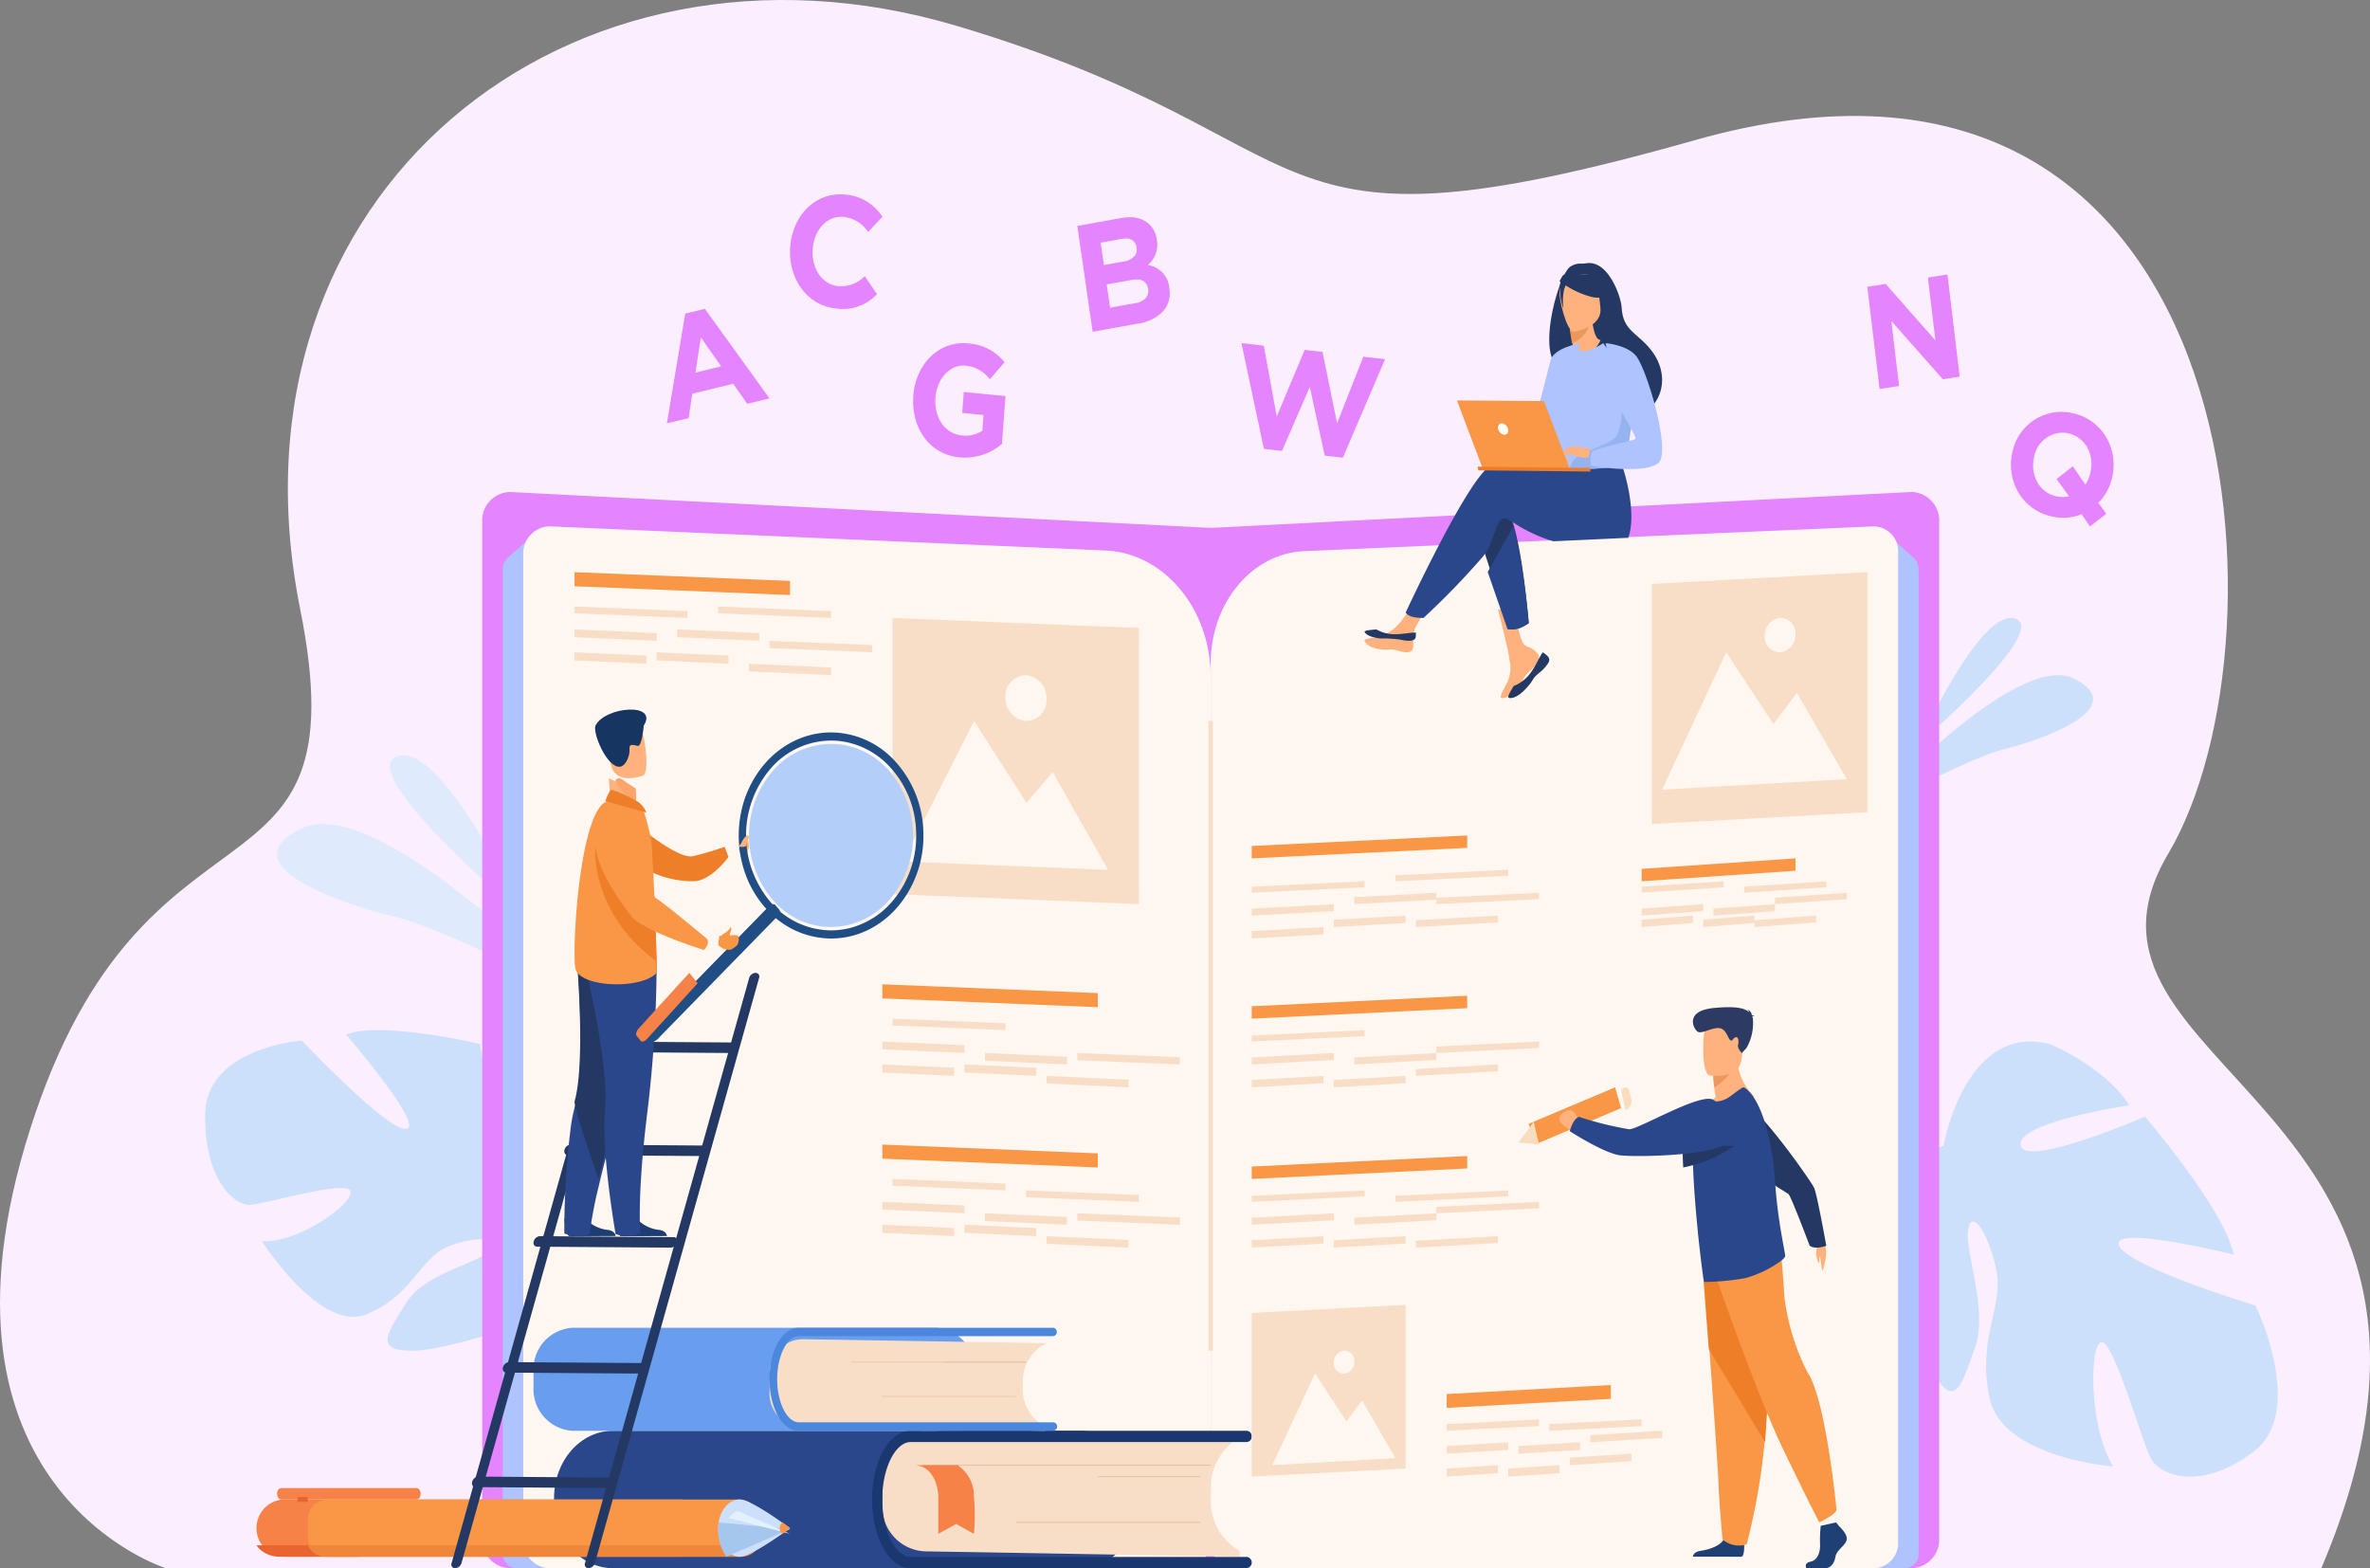 <svg id="Group_208" data-name="Group 208" xmlns="http://www.w3.org/2000/svg" xmlns:xlink="http://www.w3.org/1999/xlink" width="225.617" height="149.286" viewBox="0 0 225.617 149.286">
  <rect x="0" y="0" width="225.617" height="149.286" fill="#808080" stroke="none"/>
  <defs>
    <clipPath id="clip-path">
      <path id="Clip_2" data-name="Clip 2" d="M0,0H225.617V149.286H0Z" fill="none"/>
    </clipPath>
  </defs>
  <g id="Group_3" data-name="Group 3" transform="translate(0 0)">
    <path id="Clip_2-2" data-name="Clip 2" d="M0,0H225.617V149.286H0Z" fill="none"/>
    <g id="Group_3-2" data-name="Group 3" clip-path="url(#clip-path)">
      <path id="Fill_1" data-name="Fill 1" d="M15.77,149.286s-23.83-7.492-12.9-41.8S34.58,87.978,28.574,57.974C20.654,18.409,54.193-8.5,91.065,2.461s26.99,23.139,70.321,10.872C214.21-1.62,218.666,60.594,206.414,81.26s33.444,23.645,14.569,68.026Z" transform="translate(0)" fill="#fbeeff"/>
    </g>
  </g>
  <path id="Fill_4" data-name="Fill 4" d="M0,11.989S5.908-1.088,9.212.073,0,11.989,0,11.989" transform="translate(182.648 58.826)" fill="#cde0fb"/>
  <path id="Fill_6" data-name="Fill 6" d="M0,13.079S14.2-2.494,19.723.346,16.359,6.231,12.97,7.061,0,13.079,0,13.079" transform="translate(177.765 64.275)" fill="#cde0fb"/>
  <path id="Fill_8" data-name="Fill 8" d="M41.574,39.1c5.2-3.83.26-13.972.26-13.972s-12.121-3.661-12.981-5.707,10.907.86,10.907.86c-.851-4.263-8.441-13.133-8.441-13.133S19.872,12.1,19.486,9.877s10.335-3.8,10.335-3.8C27.584,2.47,22.336.267,22.336.267c-8.134-2.175-10.2,9.658-10.2,9.658a17.89,17.89,0,0,1-9.451.524h0A13.021,13.021,0,0,0,0,10.024l.318,1.09c.287-.007.567,0,.841.018h.017c.172.019.417.048.716.086h0c.678.119,1.173.187,1.525.215h0c2.116.327,4.912.891,5.691,1.666a2.112,2.112,0,0,1,.378-.4l-.378.4C6.1,16.278,8.227,25.828,10.7,30.677s3.114,2.1,4.417-1.477-.969-9.239-.644-11.277,1.9.188,2.672,3.741-1.808,6.422-.647,12.2,11.791,6.587,11.791,6.587c-2.2-3.472-2.323-11.1-1.212-11.806s3.99,9.6,4.813,11.073,4.493,3.219,9.689-.611" transform="translate(172.881 99.151)" fill="#cde0fb"/>
  <path id="Fill_10" data-name="Fill 10" d="M12.7,15.258S5.018-1.384.722.093,12.7,15.258,12.7,15.258" transform="translate(37.116 71.904)" fill="#dfebfd"/>
  <path id="Fill_12" data-name="Fill 12" d="M28.325,16.348S9.6-3.117,2.327.433s4.435,7.357,8.9,8.393,17.1,7.522,17.1,7.522" transform="translate(26.372 78.444)" fill="#dfebfd"/>
  <path id="Fill_14" data-name="Fill 14" d="M0,8C.1,1.666,9.2.994,9.2.994s8.178,8.66,9.949,8.408S13.41.427,13.41.427c3.246-1.337,12.753.894,12.753.894s2.118,12.259,3.781,11.513S27.588,2.089,27.588,2.089C31.051,2.266,35,5.715,35,5.715c5.3,5.948-1.611,13.473-1.611,13.473a21.513,21.513,0,0,0,4.124,8.392h0a14.336,14.336,0,0,1,1.552,2.1l-.878.255q-.2-.375-.41-.715a.006.006,0,0,0,0,0l-.006-.01c-.094-.139-.229-.336-.4-.575h0c-.4-.526-.68-.92-.865-1.209l0,0C35.288,25.758,24.636,30.27,20.234,30.5s-2.876-1.661-1.106-4.52,6.62-3.65,7.825-4.919-1.023-1.542-3.759-.485-3.427,4.674-7.826,6.477S5.4,20.095,5.4,20.095c3.356.208,8.5-3.389,8.447-4.687s-8.293,1.226-9.662,1.23S-.093,14.332,0,8" transform="translate(19.535 98.061)" fill="#cde0fb"/>
  <path id="Fill_16" data-name="Fill 16" d="M67.76,102.449H2.564A2.722,2.722,0,0,1,0,99.593V2.856A2.709,2.709,0,0,1,2.661,0L70.325,3.468V99.593a2.722,2.722,0,0,1-2.564,2.856" transform="translate(45.906 46.837)" fill="#e584ff"/>
  <path id="Fill_18" data-name="Fill 18" d="M2.564,102.449h65.2a2.722,2.722,0,0,0,2.564-2.856V2.856A2.709,2.709,0,0,0,67.664,0L0,3.468V99.593a2.722,2.722,0,0,0,2.564,2.856" transform="translate(114.277 46.837)" fill="#e584ff"/>
  <path id="Fill_20" data-name="Fill 20" d="M2.6,0,.476,1.9A1.492,1.492,0,0,0,0,3.016V96.67a1.346,1.346,0,0,0,1.258,1.419h5.3a1.357,1.357,0,0,0,1.256-1.5Z" transform="translate(47.86 51.197)" fill="#aec3ff"/>
  <path id="Fill_22" data-name="Fill 22" d="M5.211,0,7.338,1.9a1.492,1.492,0,0,1,.476,1.111V96.67a1.346,1.346,0,0,1-1.258,1.419h-5.3A1.357,1.357,0,0,1,0,96.584Z" transform="translate(174.835 51.197)" fill="#aec3ff"/>
  <path id="Fill_24" data-name="Fill 24" d="M63.055,99.179H2.386A2.6,2.6,0,0,1,0,96.414V2.765A2.579,2.579,0,0,1,2.476,0L55.431,2.3c5.588.243,10.01,5.562,10.01,12.041V96.414a2.6,2.6,0,0,1-2.386,2.765" transform="translate(49.813 50.107)" fill="#fff7f0"/>
  <path id="Fill_26" data-name="Fill 26" d="M2.19,99.179H63.251a2.383,2.383,0,0,0,2.19-2.537V2.537A2.367,2.367,0,0,0,63.169,0L8.886,2.362C3.925,2.578,0,7.3,0,13.05V96.642a2.383,2.383,0,0,0,2.19,2.537" transform="translate(115.254 50.107)" fill="#fff7f0"/>
  <path id="Fill_28" data-name="Fill 28" d="M0,59.943H.414V0H0Z" transform="translate(115.047 68.635)" fill="#f9dec7"/>
  <path id="Fill_30" data-name="Fill 30" d="M3.8,4.515a.573.573,0,0,1,.072.537v0a3.2,3.2,0,0,1-.9,1.147c-.054.051-.1.1-.144.14L2.8,6.374,2.772,6.4c-.394.423-.247.522-.956,1.382-.808.979-1.36.992-1.517.9-.132-.078.141-.6.443-1.184l.044-.085.12-.235a3.233,3.233,0,0,0,.19-2.09C1.035,4.233,0,.3,0,.3L1.539,0s.444,3.128.951,3.614c.271.259.576.265.837.457l.054.041a2.127,2.127,0,0,1,.418.4" transform="translate(142.602 57.736)" fill="#ffb27d"/>
  <path id="Fill_31" data-name="Fill 31" d="M3.792.416a.482.482,0,0,1,.078.5v0A3.579,3.579,0,0,1,2.9,1.994c-.057.048-.108.093-.153.134l-.035.032-.027.025c-.423.4-.265.49-1.026,1.3C.8,4.4.2,4.411.037,4.326c-.142-.073.151-.561.476-1.11A3.666,3.666,0,0,0,2.054,2.06C2.577,1.381,2.929.506,3.285,0l.058.039a2.179,2.179,0,0,1,.449.378" transform="translate(143.579 62.095)" fill="#233862"/>
  <path id="Fill_32" data-name="Fill 32" d="M4.609,3.942c-.1.564-.774.464-1.528.238S2.5,4.217,1.43,4.066.033,3.436,0,3.245c-.028-.169.5-.224,1.074-.3l.216-.029A4.388,4.388,0,0,0,3,1.938,7.962,7.962,0,0,0,4.387,0L5.86.151s-.782,1.392-1.085,2a2.483,2.483,0,0,0-.152,1.194,2.676,2.676,0,0,1-.015.6" transform="translate(129.905 57.736)" fill="#ffb27d"/>
  <path id="Fill_33" data-name="Fill 33" d="M3.247.951A13.2,13.2,0,0,0,1.507.863C.375.747.035.377,0,.23-.029.1.532.057,1.133,0l.005.01a3.5,3.5,0,0,0,1.62.45C3.527.481,4.343.294,4.874.3a1.517,1.517,0,0,1-.016.463c-.1.435-.816.358-1.611.184" transform="translate(129.905 59.916)" fill="#233862"/>
  <path id="Fill_34" data-name="Fill 34" d="M4.884,11.4s-.1.073-.25.166a3.172,3.172,0,0,1-.656.32,2.39,2.39,0,0,1-.675.1,2.323,2.323,0,0,1-.259-.01L1.32,6.654l-.311-.962L.677,4.667.561,4.31,0,2.576S1.372-1.375,2.771.509a3.968,3.968,0,0,1,.479.973c.1.279.2.594.292.935.069.256.136.527.2.809.174.767.328,1.614.463,2.465.45,2.84.678,5.712.678,5.712" transform="translate(140.649 47.927)" fill="#233862"/>
  <path id="Fill_35" data-name="Fill 35" d="M21.189,7.629l-7.126.331A14.326,14.326,0,0,1,10.289,6.2l-.209-.114a4.081,4.081,0,0,0-.6-.3c-.542-.125-.821.851-1.28,2.051-.094.244-.194.5-.307.753a3.893,3.893,0,0,1-.434.691c-.038.05-.077.1-.118.155A73.368,73.368,0,0,1,1.7,15.258l-.125,0A3.736,3.736,0,0,1,.51,15.114a1.582,1.582,0,0,1-.346-.2A.822.822,0,0,1,0,14.752S4.858,4.26,7.374,1.4h0c.037-.042.072-.081.108-.119A2.055,2.055,0,0,1,8.2.72c.857-.3,6.4.034,6.4.034l.177-.318.3-.023.051,0,.247-.02h0l.341-.026.506-.04,1.37-.108L17.814.2,20.347,0s.115.288.271.765c.061.186.128.4.2.639.452,1.562,1.038,4.373.374,6.226" transform="translate(133.812 43.568)" fill="#2b478b"/>
  <path id="Fill_36" data-name="Fill 36" d="M9.122,7.642C7.889,6.429,7.01,6.129,6.888,4.208,6.821,3.166,5.607-.283,3.554.019a2.674,2.674,0,0,1-.518.035,1.717,1.717,0,0,0-1.043.3C1,1.023-.817,7.193.411,9.361a1.364,1.364,0,0,0,.979.726l.158.1h0c.221.143.463.3.72.468,1.451.943,3.351,2.19,4.324,2.821h0l.166.108.283.181c.114.072.18.112.186.112a3.816,3.816,0,0,0,.6.2A2.022,2.022,0,0,0,9.481,13.9,2.77,2.77,0,0,0,10,13.376c.988-1.273,1.248-3.639-.883-5.735" transform="translate(147.486 25.04)" fill="#233862"/>
  <path id="Fill_37" data-name="Fill 37" d="M.234,3.094a2.582,2.582,0,0,0,1.618.062A2.9,2.9,0,0,0,2.93,1.875C2.651,1.86,2.347,1.612,2.122,0L2,.042,0,.751S.14,1.4.23,2.012c.075.516.114,1.01,0,1.082" transform="translate(149.44 30.489)" fill="#ffb27d"/>
  <path id="Fill_38" data-name="Fill 38" d="M0,.855S.083,1.4.2,2.18A2.64,2.64,0,0,0,1.953,0Z" transform="translate(149.44 30.489)" fill="#ed975d"/>
  <path id="Fill_39" data-name="Fill 39" d="M1.387,5.449s2.749-.394,2.5-2.324S3.838-.156,2.073.014.06.976,0,1.642.665,5.5,1.387,5.449" transform="translate(148.463 26.13)" fill="#ffb27d"/>
  <path id="Fill_40" data-name="Fill 40" d="M0,.622A8.482,8.482,0,0,0,3.129,2.155a2.734,2.734,0,0,0,1.755-.231A4.453,4.453,0,0,1,3.695.5.894.894,0,0,0,2.961.039C2.054-.035.333-.076,0,.622" transform="translate(148.463 26.13)" fill="#233862"/>
  <path id="Fill_41" data-name="Fill 41" d="M.977.353A4.772,4.772,0,0,0,.442,1.4,5.381,5.381,0,0,0,.372,3.27,5.766,5.766,0,0,1,.112.46C.494-.509.977.353.977.353" transform="translate(148.463 26.13)" fill="#233862"/>
  <path id="Fill_42" data-name="Fill 42" d="M0,6.054c.046,6.335-.009,5.011.632,5.617a2.339,2.339,0,0,0,1.165.281c1.806.143,4.984-.153,5.107-.511.425-1.239.133-1.627.493-3.526.038-.2.084-.42.138-.658.3-1.3.584-1.746-.431-3.852A16.575,16.575,0,0,0,5.138,0c-2.471,1.552-2.661.23-2.661.23S-.023,2.964,0,6.054" transform="translate(147.486 32.669)" fill="#aec3ff"/>
  <path id="Fill_43" data-name="Fill 43" d="M3.907,9.209s-.11.075-.274.17a3.584,3.584,0,0,1-.719.328,2.791,2.791,0,0,1-.74.1A2.723,2.723,0,0,1,1.89,9.8L0,4.341l.554-.986L1.971.829,2.436,0c.076.263.149.54.22.829.191.786.36,1.654.508,2.526.493,2.911.743,5.854.743,5.854" transform="translate(141.626 50.107)" fill="#2b478b"/>
  <path id="Fill_44" data-name="Fill 44" d="M4.884,0S2.377.447,2.076,1.628,0,9.756,0,9.756s1.271.261,1.863-.38S3.947,3.4,3.947,3.4Z" transform="translate(145.533 32.669)" fill="#aec3ff"/>
  <path id="Fill_45" data-name="Fill 45" d="M0,6.5c1.89.139,5.215-.149,5.344-.5.445-1.206.139-1.584.516-3.432L4.967,0S5.1,2.86,4.249,3.606.786,5.034.372,5.659A2.3,2.3,0,0,0,0,6.5" transform="translate(149.44 38.118)" fill="#95b3ef"/>
  <path id="Fill_46" data-name="Fill 46" d="M2.93.285A6.625,6.625,0,0,0,1.013.035,3.962,3.962,0,0,0,.007.95C-.076,1.147.6.8.822.743a1.856,1.856,0,0,1,.7.169,2.2,2.2,0,0,0,1.257.144Z" transform="translate(148.463 42.478)" fill="#ffb27d"/>
  <path id="Fill_47" data-name="Fill 47" d="M1.464,0S3.717.174,4.489,1.4c1.087,1.727,3.219,9.067,1.965,10.034-1.413,1.089-6.4.237-6.4.237a2.54,2.54,0,0,1,.073-1.292C.361,9.96,4.121,9.309,4.3,9.116S2.153,5.305,2.156,4.722,1.464,0,1.464,0" transform="translate(151.393 32.669)" fill="#aec3ff"/>
  <path id="Fill_48" data-name="Fill 48" d="M.977,0a6.174,6.174,0,0,1-.7,1.008A.4.4,0,0,1,0,1.087L.355.238Z" transform="translate(148.463 43.568)" fill="#ffb27d"/>
  <path id="Fill_49" data-name="Fill 49" d="M.977,0,0,.959s.041.14.161.131A1.538,1.538,0,0,0,.584.857Z" transform="translate(148.463 42.478)" fill="#ffb27d"/>
  <path id="Fill_50" data-name="Fill 50" d="M10.744,6.539,2.451,6.478,0,0,8.28.061Z" transform="translate(138.696 38.118)" fill="#f99746"/>
  <path id="Fill_51" data-name="Fill 51" d="M0,0,10.744.112l0,.35L.094.351Z" transform="translate(140.649 44.426)" fill="#ed7d2b"/>
  <path id="Fill_52" data-name="Fill 52" d="M.018.541C-.054.24.1,0,.357,0a.7.7,0,0,1,.6.549c.073.3-.079.543-.339.541a.7.7,0,0,1-.6-.549" transform="translate(142.602 40.298)" fill="#fff"/>
  <path id="Fill_53" data-name="Fill 53" d="M5.6,13.079H50.073c3.093,0,5.6-2.868,5.6-6.406V6.406c0-3.538-2.508-6.406-5.6-6.406H5.6C2.508,0,0,2.868,0,6.406v.267c0,3.538,2.508,6.406,5.6,6.406" transform="translate(52.743 136.207)" fill="#2b478b"/>
  <path id="Fill_54" data-name="Fill 54" d="M.041,4.3,0,7.032a4.24,4.24,0,0,0,4,4.442l30.014.516.008-.544a5.633,5.633,0,0,1-2.788-5.028l.014-.96A5.6,5.6,0,0,1,34.185.527V.516L4.171,0A4.216,4.216,0,0,0,.041,4.3" transform="translate(83.999 136.207)" fill="#f9dec7"/>
  <path id="Fill_55" data-name="Fill 55" d="M35.658,13.079H3.678C1.616,13.079,0,10.206,0,6.539S1.616,0,3.678,0h31.98a.51.51,0,0,1,.481.535.51.51,0,0,1-.481.535H3.678C2.206,1.07.962,3.575.962,6.539s1.244,5.469,2.717,5.469h31.98a.538.538,0,0,1,0,1.07" transform="translate(83.022 136.207)" fill="#1b3770"/>
  <path id="Fill_56" data-name="Fill 56" d="M0,.107H27.348V0H0Z" transform="translate(87.906 139.421)" fill="#e8c2a3"/>
  <path id="Fill_57" data-name="Fill 57" d="M0,.1H9.767v-.1H0Z" transform="translate(104.51 140.512)" fill="#e8c2a3"/>
  <path id="Fill_58" data-name="Fill 58" d="M0,.1H17.581v-.1H0Z" transform="translate(96.696 144.871)" fill="#e8c2a3"/>
  <path id="Fill_59" data-name="Fill 59" d="M4.22,0A3.475,3.475,0,0,1,5.786,3a19.2,19.2,0,0,1,0,3.543L4.1,5.6l-1.706.94V2.926S2.328,0,0,0Z" transform="translate(86.929 139.477)" fill="#f78248"/>
  <path id="Fill_60" data-name="Fill 60" d="M3.706,9.809H38.293A3.963,3.963,0,0,0,42,5.631V4.178A3.963,3.963,0,0,0,38.293,0H3.706A3.963,3.963,0,0,0,0,4.178V5.631A3.963,3.963,0,0,0,3.706,9.809" transform="translate(50.79 126.398)" fill="#699dee"/>
  <path id="Fill_61" data-name="Fill 61" d="M.032,3.129,0,5.114a3.16,3.16,0,0,0,3.086,3.23l23.154.375.006-.4A4.054,4.054,0,0,1,24.1,4.667l.011-.7A4.05,4.05,0,0,1,26.372.383V.375L3.218,0A3.157,3.157,0,0,0,.032,3.129" transform="translate(73.255 127.488)" fill="#f9dec7"/>
  <path id="Fill_62" data-name="Fill 62" d="M26.985,9.809H2.784C1.223,9.809,0,7.655,0,4.9S1.223,0,2.784,0h24.2a.384.384,0,0,1,.364.4.384.384,0,0,1-.364.4H2.784C1.669.8.728,2.681.728,4.9s.942,4.1,2.056,4.1h24.2a.4.4,0,0,1,0,.8" transform="translate(73.255 126.398)" fill="#4b87dd"/>
  <path id="Fill_63" data-name="Fill 63" d="M0,.09H16.6V.018H0Z" transform="translate(81.069 129.614)" fill="#e8c2a3"/>
  <path id="Fill_64" data-name="Fill 64" d="M0,.09H7.814V.018H0Z" transform="translate(89.859 129.614)" fill="#e8c2a3"/>
  <path id="Fill_65" data-name="Fill 65" d="M0,.09H12.7V.018H0Z" transform="translate(83.999 132.883)" fill="#e8c2a3"/>
  <path id="Fill_66" data-name="Fill 66" d="M.724.054a12.4,12.4,0,0,1,.251,1.6,8.243,8.243,0,0,1-.32,1.579C.532,3.5.472,2.173.374,1.974s-.02.5-.089.563S.073,2.023.011,1.82.162.864.163.34.724.054.724.054" transform="translate(172.881 117.679)" fill="#ffb27d"/>
  <path id="Fill_67" data-name="Fill 67" d="M.006,2.151A1.927,1.927,0,0,1,2.9.286l.081.052c1.993,1.323,6.295,7.5,6.591,8.115s1.17,5.539,1.17,5.539-1.08.407-1.585-.015c0,0-1.751-4.666-2.01-4.9s-7-4.136-7.062-5.6C.072,3.091.042,2.626.006,2.151" transform="translate(163.114 104.601)" fill="#233862"/>
  <path id="Fill_68" data-name="Fill 68" d="M8.222,0l.569,1.981L.569,5.449,0,3.469Z" transform="translate(145.533 103.511)" fill="#f99746"/>
  <path id="Fill_69" data-name="Fill 69" d="M0,1.977l1.953.2L1.447,0Z" transform="translate(144.556 106.78)" fill="#f9ddbf"/>
  <path id="Fill_70" data-name="Fill 70" d="M.823.464l.129.622a.921.921,0,0,1-.27.934L.409,2.18,0,.212.3.039C.513-.087.748.1.823.464" transform="translate(154.323 103.511)" fill="#f9ddbf"/>
  <path id="Fill_71" data-name="Fill 71" d="M3.179.37s.877.781.706,1.337-.963.925-1.07,1.6S2.28,4.36,1.895,4.36H.058s-.284-.478.4-.621.943-.941.9-1.682A12.73,12.73,0,0,1,1.424.329L2.879,0Z" transform="translate(171.904 144.926)" fill="#1f4075"/>
  <path id="Fill_72" data-name="Fill 72" d="M4.854.566S5,2.028,4.639,2.18L0,2.172s0-.456.745-.558S2.8,1.141,3.021.312,4.854.566,4.854.566" transform="translate(161.16 146.016)" fill="#1f4075"/>
  <path id="Fill_73" data-name="Fill 73" d="M0,.458s.245,3.3.532,7.277c.391,5.4.861,12.024.908,13.279.08,2.18.4,5.668.4,5.668a2.4,2.4,0,0,0,2.3.479A61.23,61.23,0,0,0,5.893,16.915l.018-.26C6.273,11.292,6.837,0,6.837,0Z" transform="translate(162.137 119.859)" fill="#f99746"/>
  <path id="Fill_74" data-name="Fill 74" d="M0,.442S.245,3.636.532,7.475l5.36,8.873.018-.251C6.273,10.914,6.837,0,6.837,0Z" transform="translate(162.137 120.949)" fill="#ef7e29"/>
  <path id="Fill_75" data-name="Fill 75" d="M0,2.1S4,13.713,6.627,19.173s3.451,6.984,3.451,6.984,1.506-.7,1.643-1.175c0,0-1.005-10.541-2.766-13.11A21.419,21.419,0,0,1,6.737,4.539C6.682,3.016,6.381,0,6.381,0Z" transform="translate(163.114 118.769)" fill="#f99746"/>
  <path id="Fill_76" data-name="Fill 76" d="M4.884,4.169S1.8,5.912,0,5.331a4.414,4.414,0,0,1,1.194-1.11c-.069-.4-.124-.747-.156-1.042C.95,2.5.943,2.112.943,2.112L2.124,1.033,3.244,0a5.32,5.32,0,0,0,1.64,4.169" transform="translate(162.137 100.241)" fill="#ffb27d"/>
  <path id="Fill_77" data-name="Fill 77" d="M8.34,16.555A10.573,10.573,0,0,1,5,18.159a23.773,23.773,0,0,1-3.768.366.225.225,0,0,1-.171-.048c-.046-.026-.3-1.97-.564-4.423-.011-.1-.024-.2-.028-.3l0-.033c-.1-.959-.189-1.966-.266-2.976C.139,9.961.088,9.184.052,8.454.007,7.541-.011,6.7.007,6.012c.008-.315.025-.6.05-.845A6.328,6.328,0,0,1,1.4,1.948l.478-.607A2.414,2.414,0,0,0,3.533.869C4.118.439,4.75-.069,4.87.008c.9.547,1.622,2.011,2.142,3.882a23.538,23.538,0,0,1,.674,3.594c.047.4.087.814.118,1.224.006.076.011.152.016.227.07,1.122.185,2.173.312,3.112.171,1.266.366,2.327.5,3.074.069.38.122.674.153.885.028.184-.3.447-.449.549" transform="translate(161.16 103.511)" fill="#2b478b"/>
  <path id="Fill_78" data-name="Fill 78" d="M1.953.051A4.1,4.1,0,0,1,.079,2.18C.006,1.489,0,1.1,0,1.1L.986,0Z" transform="translate(163.114 101.331)" fill="#ed985f"/>
  <path id="Fill_79" data-name="Fill 79" d="M.593,5.4s2.832.474,3.063-1.56S4.407.5,2.609.109.37.444.15,1.1-.138,5.226.593,5.4" transform="translate(162.137 96.972)" fill="#ffb27d"/>
  <path id="Fill_80" data-name="Fill 80" d="M5.642.9c.025-.03.085-.054.218-.064A.551.551,0,0,0,5.61.774.656.656,0,0,0,5.153.2a.392.392,0,0,1,.2.277C4.975.119,4.179-.134,1.99.077-.894.355.095,2.138.473,2.345s1.308-.4,2.005-.359S3.329,3,3.568,3.135s.141-.106.458-.253.358.369.272.706.363.772.363.772L5.1,3.885a4.74,4.74,0,0,0,.6-2.872L5.642.9" transform="translate(161.16 95.882)" fill="#2c3a64"/>
  <path id="Fill_81" data-name="Fill 81" d="M4.884.143A12.953,12.953,0,0,1,.055,2.18C.008,1.365-.012.616.008,0Z" transform="translate(160.184 108.96)" fill="#233862"/>
  <path id="Fill_82" data-name="Fill 82" d="M1.953,1.419C1.925,1.382,1.562-.1.933.006.522.076-.149.366.029,1.026.1,1.286,1.35,2.18,1.35,2.18Z" transform="translate(148.463 105.691)" fill="#ffb27d"/>
  <path id="Fill_83" data-name="Fill 83" d="M14.739.843a2.169,2.169,0,0,1-.19,3.628l-.084.039c-2.081.939-8.275,1.043-9.681.87C3.259,5.192,0,3.086,0,3.086S.287,1.906.879,1.72A32.765,32.765,0,0,0,5.645,2.9C6.483,2.957,12.575-.7,13.7.121c.3.218.662.47,1.037.722" transform="translate(149.44 104.601)" fill="#2b478b"/>
  <path id="Fill_84" data-name="Fill 84" d="M14.651,15.582,0,16.348V.766L14.651,0Z" transform="translate(119.161 124.219)" fill="#f9dec7"/>
  <path id="Fill_85" data-name="Fill 85" d="M0,8.719,4.069,0,7.061,4.551,8.555,2.577l3.166,5.475Z" transform="translate(121.114 130.758)" fill="#fff7f0"/>
  <path id="Fill_86" data-name="Fill 86" d="M0,1.143A1.109,1.109,0,0,1,.977,0a.972.972,0,0,1,.977,1.035A1.109,1.109,0,0,1,.977,2.178.972.972,0,0,1,0,1.143" transform="translate(126.975 128.578)" fill="#fff7f0"/>
  <path id="Fill_87" data-name="Fill 87" d="M20.511,22.854,0,23.977V1.123L20.511,0Z" transform="translate(157.253 54.466)" fill="#f9dec7"/>
  <path id="Fill_88" data-name="Fill 88" d="M0,13.079,6.1,0l4.488,6.827,2.241-2.962,4.749,8.213Z" transform="translate(158.23 62.095)" fill="#fff7f0"/>
  <path id="Fill_89" data-name="Fill 89" d="M0,1.715A1.663,1.663,0,0,1,1.465,0,1.457,1.457,0,0,1,2.93,1.555,1.663,1.663,0,0,1,1.465,3.268,1.457,1.457,0,0,1,0,1.715" transform="translate(167.997 58.826)" fill="#fff7f0"/>
  <path id="Fill_90" data-name="Fill 90" d="M20.511,1.182,0,2.18V1L20.511,0Z" transform="translate(119.161 94.792)" fill="#f99746"/>
  <path id="Fill_91" data-name="Fill 91" d="M10.744.572,0,1.09V.518L10.744,0Z" transform="translate(119.161 98.061)" fill="#f9dec7"/>
  <path id="Fill_92" data-name="Fill 92" d="M7.814.665,0,1.09V.425L7.814,0Z" transform="translate(119.161 100.241)" fill="#f9dec7"/>
  <path id="Fill_93" data-name="Fill 93" d="M7.814.665,0,1.09V.425L7.814,0Z" transform="translate(128.928 100.241)" fill="#f9dec7"/>
  <path id="Fill_94" data-name="Fill 94" d="M9.767.613,0,1.09V.477L9.767,0Z" transform="translate(136.742 99.151)" fill="#f9dec7"/>
  <path id="Fill_95" data-name="Fill 95" d="M6.837.7,0,1.09v-.7L6.837,0Z" transform="translate(119.161 102.421)" fill="#f9dec7"/>
  <path id="Fill_96" data-name="Fill 96" d="M6.837.7,0,1.09v-.7L6.837,0Z" transform="translate(126.975 102.421)" fill="#f9dec7"/>
  <path id="Fill_97" data-name="Fill 97" d="M7.814.65,0,1.09V.44L7.814,0Z" transform="translate(134.789 101.331)" fill="#f9dec7"/>
  <path id="Fill_98" data-name="Fill 98" d="M20.511,1.182,0,2.18V1L20.511,0Z" transform="translate(119.161 79.534)" fill="#f99746"/>
  <path id="Fill_99" data-name="Fill 99" d="M10.744.572,0,1.09V.518L10.744,0Z" transform="translate(119.161 83.893)" fill="#f9dec7"/>
  <path id="Fill_100" data-name="Fill 100" d="M10.744.572,0,1.09V.518L10.744,0Z" transform="translate(132.835 82.803)" fill="#f9dec7"/>
  <path id="Fill_101" data-name="Fill 101" d="M7.814.665,0,1.09V.425L7.814,0Z" transform="translate(119.161 86.073)" fill="#f9dec7"/>
  <path id="Fill_102" data-name="Fill 102" d="M7.814.665,0,1.09V.425L7.814,0Z" transform="translate(128.928 84.983)" fill="#f9dec7"/>
  <path id="Fill_103" data-name="Fill 103" d="M9.767.613,0,1.09V.477L9.767,0Z" transform="translate(136.742 84.983)" fill="#f9dec7"/>
  <path id="Fill_104" data-name="Fill 104" d="M6.837.7,0,1.09v-.7L6.837,0Z" transform="translate(119.161 88.253)" fill="#f9dec7"/>
  <path id="Fill_105" data-name="Fill 105" d="M6.837.7,0,1.09v-.7L6.837,0Z" transform="translate(126.975 87.163)" fill="#f9dec7"/>
  <path id="Fill_106" data-name="Fill 106" d="M7.814.65,0,1.09V.44L7.814,0Z" transform="translate(134.789 87.163)" fill="#f9dec7"/>
  <path id="Fill_107" data-name="Fill 107" d="M14.651,1.182,0,2.18V1L14.651,0Z" transform="translate(156.277 81.713)" fill="#f99746"/>
  <path id="Fill_108" data-name="Fill 108" d="M7.814.572,0,1.09V.518L7.814,0Z" transform="translate(156.277 83.893)" fill="#f9dec7"/>
  <path id="Fill_109" data-name="Fill 109" d="M7.814.572,0,1.09V.518L7.814,0Z" transform="translate(166.044 83.893)" fill="#f9dec7"/>
  <path id="Fill_110" data-name="Fill 110" d="M5.86.665,0,1.09V.425L5.86,0Z" transform="translate(156.277 86.073)" fill="#f9dec7"/>
  <path id="Fill_111" data-name="Fill 111" d="M5.86.665,0,1.09V.425L5.86,0Z" transform="translate(163.114 86.073)" fill="#f9dec7"/>
  <path id="Fill_112" data-name="Fill 112" d="M6.837.613,0,1.09V.477L6.837,0Z" transform="translate(168.974 84.983)" fill="#f9dec7"/>
  <path id="Fill_113" data-name="Fill 113" d="M4.884.7,0,1.09v-.7L4.884,0Z" transform="translate(156.277 87.163)" fill="#f9dec7"/>
  <path id="Fill_114" data-name="Fill 114" d="M4.884.7,0,1.09v-.7L4.884,0Z" transform="translate(162.137 87.163)" fill="#f9dec7"/>
  <path id="Fill_115" data-name="Fill 115" d="M5.86.65,0,1.09V.44L5.86,0Z" transform="translate(167.021 87.163)" fill="#f9dec7"/>
  <path id="Fill_116" data-name="Fill 116" d="M20.511,1.182,0,2.18V1L20.511,0Z" transform="translate(119.161 110.05)" fill="#f99746"/>
  <path id="Fill_117" data-name="Fill 117" d="M10.744.572,0,1.09V.518L10.744,0Z" transform="translate(119.161 113.32)" fill="#f9dec7"/>
  <path id="Fill_118" data-name="Fill 118" d="M10.744.572,0,1.09V.518L10.744,0Z" transform="translate(132.835 113.32)" fill="#f9dec7"/>
  <path id="Fill_119" data-name="Fill 119" d="M7.814.665,0,1.09V.425L7.814,0Z" transform="translate(119.161 115.5)" fill="#f9dec7"/>
  <path id="Fill_120" data-name="Fill 120" d="M7.814.665,0,1.09V.425L7.814,0Z" transform="translate(128.928 115.5)" fill="#f9dec7"/>
  <path id="Fill_121" data-name="Fill 121" d="M9.767.613,0,1.09V.477L9.767,0Z" transform="translate(136.742 114.41)" fill="#f9dec7"/>
  <path id="Fill_122" data-name="Fill 122" d="M6.837.7,0,1.09v-.7L6.837,0Z" transform="translate(119.161 117.679)" fill="#f9dec7"/>
  <path id="Fill_123" data-name="Fill 123" d="M6.837.7,0,1.09v-.7L6.837,0Z" transform="translate(126.975 117.679)" fill="#f9dec7"/>
  <path id="Fill_124" data-name="Fill 124" d="M7.814.65,0,1.09V.44L7.814,0Z" transform="translate(134.789 117.679)" fill="#f9dec7"/>
  <path id="Fill_125" data-name="Fill 125" d="M15.628,1.32,0,2.18V.86L15.628,0Z" transform="translate(137.719 131.848)" fill="#f99746"/>
  <path id="Fill_126" data-name="Fill 126" d="M8.791.642,0,1.09V.448L8.791,0Z" transform="translate(137.719 135.117)" fill="#f9dec7"/>
  <path id="Fill_127" data-name="Fill 127" d="M8.791.642,0,1.09V.448L8.791,0Z" transform="translate(147.486 135.117)" fill="#f9dec7"/>
  <path id="Fill_128" data-name="Fill 128" d="M5.86.73,0,1.09V.36L5.86,0Z" transform="translate(137.719 137.297)" fill="#f9dec7"/>
  <path id="Fill_129" data-name="Fill 129" d="M5.86.729,0,1.09V.36L5.86,0Z" transform="translate(144.556 137.297)" fill="#f9dec7"/>
  <path id="Fill_130" data-name="Fill 130" d="M6.837.68,0,1.09V.41L6.837,0Z" transform="translate(151.393 136.207)" fill="#f9dec7"/>
  <path id="Fill_131" data-name="Fill 131" d="M4.884.763,0,1.09V.327L4.884,0Z" transform="translate(137.719 139.477)" fill="#f9dec7"/>
  <path id="Fill_132" data-name="Fill 132" d="M4.884.763,0,1.09V.327L4.884,0Z" transform="translate(143.579 139.477)" fill="#f9dec7"/>
  <path id="Fill_133" data-name="Fill 133" d="M5.86.716,0,1.09V.374L5.86,0Z" transform="translate(149.44 138.387)" fill="#f9dec7"/>
  <path id="Fill_134" data-name="Fill 134" d="M23.442,27.247,0,26.292V0L23.442.955Z" transform="translate(84.975 58.826)" fill="#f9dec7"/>
  <path id="Fill_135" data-name="Fill 135" d="M0,13.377,6.782,0l4.986,7.8,2.49-2.938,5.276,9.31Z" transform="translate(85.952 68.635)" fill="#fff7f0"/>
  <path id="Fill_136" data-name="Fill 136" d="M0,2.1A1.977,1.977,0,0,1,1.954,0,2.179,2.179,0,0,1,3.907,2.259a1.977,1.977,0,0,1-1.953,2.1A2.179,2.179,0,0,1,0,2.1" transform="translate(95.719 64.275)" fill="#fff7f0"/>
  <path id="Fill_137" data-name="Fill 137" d="M20.511,2.18,0,1.343V0L20.511.837Z" transform="translate(83.999 93.702)" fill="#f99746"/>
  <path id="Fill_138" data-name="Fill 138" d="M10.744,1.09,0,.653V0L10.744.437Z" transform="translate(84.975 96.972)" fill="#f9dec7"/>
  <path id="Fill_139" data-name="Fill 139" d="M7.814,1.09,0,.74V0L7.814.35Z" transform="translate(83.999 99.151)" fill="#f9dec7"/>
  <path id="Fill_140" data-name="Fill 140" d="M7.814,1.09,0,.74V0L7.814.35Z" transform="translate(93.766 100.241)" fill="#f9dec7"/>
  <path id="Fill_141" data-name="Fill 141" d="M9.767,1.09,0,.692V0L9.767.4Z" transform="translate(102.557 100.241)" fill="#f9dec7"/>
  <path id="Fill_142" data-name="Fill 142" d="M6.837,1.09,0,.773V0L6.837.317Z" transform="translate(83.999 101.331)" fill="#f9dec7"/>
  <path id="Fill_143" data-name="Fill 143" d="M6.837,1.09,0,.773V0L6.837.317Z" transform="translate(91.813 101.331)" fill="#f9dec7"/>
  <path id="Fill_144" data-name="Fill 144" d="M7.814,1.09,0,.727V0L7.814.363Z" transform="translate(99.626 102.421)" fill="#f9dec7"/>
  <path id="Fill_145" data-name="Fill 145" d="M20.511,2.18,0,1.343V0L20.511.837Z" transform="translate(83.999 108.96)" fill="#f99746"/>
  <path id="Fill_146" data-name="Fill 146" d="M10.744,1.09,0,.653V0L10.744.437Z" transform="translate(84.975 112.23)" fill="#f9dec7"/>
  <path id="Fill_147" data-name="Fill 147" d="M10.744,1.09,0,.653V0L10.744.437Z" transform="translate(97.673 113.32)" fill="#f9dec7"/>
  <path id="Fill_148" data-name="Fill 148" d="M7.814,1.09,0,.74V0L7.814.35Z" transform="translate(83.999 114.41)" fill="#f9dec7"/>
  <path id="Fill_149" data-name="Fill 149" d="M7.814,1.09,0,.74V0L7.814.35Z" transform="translate(93.766 115.5)" fill="#f9dec7"/>
  <path id="Fill_150" data-name="Fill 150" d="M9.767,1.09,0,.692V0L9.767.4Z" transform="translate(102.557 115.5)" fill="#f9dec7"/>
  <path id="Fill_151" data-name="Fill 151" d="M6.837,1.09,0,.773V0L6.837.317Z" transform="translate(83.999 116.589)" fill="#f9dec7"/>
  <path id="Fill_152" data-name="Fill 152" d="M6.837,1.09,0,.773V0L6.837.317Z" transform="translate(91.813 116.589)" fill="#f9dec7"/>
  <path id="Fill_153" data-name="Fill 153" d="M7.814,1.09,0,.727V0L7.814.363Z" transform="translate(99.626 117.679)" fill="#f9dec7"/>
  <path id="Fill_154" data-name="Fill 154" d="M20.511,2.18,0,1.343V0L20.511.837Z" transform="translate(54.697 54.466)" fill="#f99746"/>
  <path id="Fill_155" data-name="Fill 155" d="M10.744,1.09,0,.653V0L10.744.437Z" transform="translate(54.697 57.736)" fill="#f9dec7"/>
  <path id="Fill_156" data-name="Fill 156" d="M10.744,1.09,0,.653V0L10.744.437Z" transform="translate(68.371 57.736)" fill="#f9dec7"/>
  <path id="Fill_157" data-name="Fill 157" d="M7.814,1.09,0,.74V0L7.814.35Z" transform="translate(54.697 59.916)" fill="#f9dec7"/>
  <path id="Fill_158" data-name="Fill 158" d="M7.814,1.09,0,.74V0L7.814.35Z" transform="translate(64.464 59.916)" fill="#f9dec7"/>
  <path id="Fill_159" data-name="Fill 159" d="M9.767,1.09,0,.692V0L9.767.4Z" transform="translate(73.255 61.006)" fill="#f9dec7"/>
  <path id="Fill_160" data-name="Fill 160" d="M6.837,1.09,0,.773V0L6.837.317Z" transform="translate(54.697 62.095)" fill="#f9dec7"/>
  <path id="Fill_161" data-name="Fill 161" d="M6.837,1.09,0,.773V0L6.837.317Z" transform="translate(62.511 62.095)" fill="#f9dec7"/>
  <path id="Fill_162" data-name="Fill 162" d="M7.814,1.09,0,.727V0L7.814.363Z" transform="translate(71.301 63.185)" fill="#f9dec7"/>
  <path id="Fill_163" data-name="Fill 163" d="M0,10.9v0L1.744.454,3.614,0,9.767,8.527l-2.119.515L6.314,7.134l-3.9.946L2.067,10.4,0,10.9ZM3.231,2.723h0L2.717,6.075l2.448-.6L3.231,2.723Z" transform="translate(63.487 29.399)" fill="#e584ff"/>
  <path id="Fill_164" data-name="Fill 164" d="M.026,4.905C.288,1.927,2.493-.289,5.346.031A4.6,4.6,0,0,1,8.791,2.139L7.43,3.589A3.162,3.162,0,0,0,5.145,2.154C3.58,1.979,2.323,3.319,2.162,5.144,2,6.94,2.973,8.56,4.565,8.738a3.135,3.135,0,0,0,2.549-.954L8.276,9.5a4.386,4.386,0,0,1-3.964,1.354C1.579,10.55-.241,7.943.026,4.905" transform="translate(75.208 18.5)" fill="#e584ff"/>
  <path id="Fill_165" data-name="Fill 165" d="M1.461,10.9h0L0,.829,4.2.073A4.473,4.473,0,0,1,4.987,0,2.656,2.656,0,0,1,6.7.54,2.429,2.429,0,0,1,7.571,2.17,2.5,2.5,0,0,1,6.7,4.555a2.367,2.367,0,0,1,2.057,2.2,2.59,2.59,0,0,1-.627,2.239,4.179,4.179,0,0,1-2.36,1.133l-4.3.773Zm4.147-4.97h0a2.908,2.908,0,0,0-.509.05l-2.3.413.322,2.216,2.366-.425a1.778,1.778,0,0,0,1-.456,1.05,1.05,0,0,0,.251-.92A.984.984,0,0,0,5.608,5.93ZM4.595,2.03a2.322,2.322,0,0,0-.408.039l-1.966.352.309,2.13,1.836-.33a1.635,1.635,0,0,0,1.142-.605,1.057,1.057,0,0,0,.134-.747.944.944,0,0,0-1.048-.84Z" transform="translate(102.557 20.68)" fill="#e584ff"/>
  <path id="Fill_166" data-name="Fill 166" d="M.02,4.979C.241,2,2.447-.248,5.216.022A4.789,4.789,0,0,1,8.7,1.811L7.3,3.441a3.242,3.242,0,0,0-2.311-1.3C3.53,2,2.257,3.371,2.123,5.184c-.142,1.918.9,3.439,2.522,3.6a2.88,2.88,0,0,0,1.94-.445l.111-1.5-2.024-.2L4.82,4.647l3.97.387L8.453,9.59a5.421,5.421,0,0,1-4.028,1.282C1.577,10.595-.212,8.111.02,4.979" transform="translate(86.929 32.669)" fill="#e584ff"/>
  <path id="Fill_167" data-name="Fill 167" d="M7.521,10.9h0L6.72,9.74a4.67,4.67,0,0,1-1.75.338,4.953,4.953,0,0,1-1.082-.121,4.888,4.888,0,0,1-3.2-2.313A5.24,5.24,0,0,1,.108,3.972,4.787,4.787,0,0,1,4.772,0,5.083,5.083,0,0,1,5.88.125a4.887,4.887,0,0,1,3.2,2.312A5.241,5.241,0,0,1,9.659,6.11,4.973,4.973,0,0,1,8.317,8.663L9.075,9.7,7.522,10.9ZM4.867,1.98A2.822,2.822,0,0,0,2.175,4.435a3.279,3.279,0,0,0,.355,2.3A2.719,2.719,0,0,0,4.3,8.034a2.911,2.911,0,0,0,.636.072,2.727,2.727,0,0,0,.6-.066l-1.2-1.646L5.889,5.181,7.082,6.925a3.382,3.382,0,0,0,.511-1.277,3.278,3.278,0,0,0-.354-2.3,2.72,2.72,0,0,0-1.77-1.3A2.762,2.762,0,0,0,4.867,1.98Z" transform="translate(191.439 39.208)" fill="#e584ff"/>
  <path id="Fill_168" data-name="Fill 168" d="M0,1.171,1.741.9,6.48,6.276,5.764.286,7.628,0,8.791,9.728l-1.606.247-4.9-5.546.739,6.184L1.163,10.9Z" transform="translate(177.765 26.13)" fill="#e584ff"/>
  <path id="Fill_169" data-name="Fill 169" d="M0,0,2.125.236,3.357,6.979,6.016.641l1.7.189L9.1,7.618l2.5-6.327,2.073.231L9.653,10.9l-1.725-.192L6.507,4.166,3.859,10.254l-1.725-.192Z" transform="translate(118.184 32.669)" fill="#e584ff"/>
  <path id="Fill_170" data-name="Fill 170" d="M0,2.725a2.639,2.639,0,0,0,.02.332A2.723,2.723,0,0,0,.783,4.652a2.644,2.644,0,0,0,1.892.8H40.3a2.7,2.7,0,0,0,2.676-2.724A2.739,2.739,0,0,0,42.192.8,2.641,2.641,0,0,0,40.3,0H2.675A2.7,2.7,0,0,0,0,2.725" transform="translate(24.418 142.746)" fill="#f78248"/>
  <path id="Fill_171" data-name="Fill 171" d="M.409,1.09H13.265c.225,0,.409-.245.409-.545S13.49,0,13.265,0H.409C.184,0,0,.245,0,.545s.184.545.409.545" transform="translate(26.372 141.657)" fill="#f78248"/>
  <path id="Fill_172" data-name="Fill 172" d="M0,.462H.977V0H0Z" transform="translate(28.325 142.515)" fill="#ea642f"/>
  <path id="Fill_173" data-name="Fill 173" d="M0,0A2.183,2.183,0,0,0,.434.478a2.817,2.817,0,0,0,1.79.612H9.767V0Z" transform="translate(24.418 147.106)" fill="#ea642f"/>
  <path id="Fill_174" data-name="Fill 174" d="M42.976,1.927v1.6a1.967,1.967,0,0,1-.066.505,1.9,1.9,0,0,1-1.825,1.421H1.891A1.9,1.9,0,0,1,.066,4.028,1.968,1.968,0,0,1,0,3.523v-1.6A1.909,1.909,0,0,1,1.891,0H41.085a1.909,1.909,0,0,1,1.891,1.927" transform="translate(29.302 142.746)" fill="#f99746"/>
  <path id="Fill_175" data-name="Fill 175" d="M42.976,0a1.881,1.881,0,0,1-1.831,1.09H1.831A1.881,1.881,0,0,1,0,0Z" transform="translate(29.302 147.106)" fill="#ef873a"/>
  <path id="Fill_176" data-name="Fill 176" d="M0,2.725a3.127,3.127,0,0,0,.743,2.1l.03.033a1.765,1.765,0,0,0,1.282.595c.758,0,2.635-1.215,3.8-2.021.58-.4.983-.7.983-.7s-.4-.3-.983-.7C4.691,1.215,2.813,0,2.056,0a1.61,1.61,0,0,0-.629.129A2.084,2.084,0,0,0,.56.856,3.1,3.1,0,0,0,.04,2.185a.157.157,0,0,0,0,.018A3.578,3.578,0,0,0,0,2.725" transform="translate(68.371 142.746)" fill="#cde0fb"/>
  <path id="Fill_177" data-name="Fill 177" d="M0,.653A4.367,4.367,0,0,0,.781,3.27L6.837.641.04,0A5.289,5.289,0,0,0,0,.653" transform="translate(68.371 144.926)" fill="#a6c7ed"/>
  <path id="Fill_178" data-name="Fill 178" d="M0,.661,5.86,2.18.883,0A2.086,2.086,0,0,0,0,.661" transform="translate(69.348 143.836)" fill="#e3f0ff"/>
  <path id="Fill_179" data-name="Fill 179" d="M0,.545a.6.6,0,0,0,.27.545C.687.778.977.545.977.545S.687.312.27,0A.6.6,0,0,0,0,.545" transform="translate(74.231 144.926)" fill="#f99746"/>
  <path id="Fill_180" data-name="Fill 180" d="M.351,56.674h0a.68.68,0,0,0,.608-.49L16.584.5a.357.357,0,0,0-.331-.5.681.681,0,0,0-.608.49L.02,56.177a.357.357,0,0,0,.331.5" transform="translate(55.674 92.612)" fill="#233862"/>
  <path id="Fill_181" data-name="Fill 181" d="M.351,56.674h0a.681.681,0,0,0,.608-.49L16.584.5a.357.357,0,0,0-.331-.5.681.681,0,0,0-.608.49L.02,56.177a.357.357,0,0,0,.331.5" transform="translate(42.976 92.612)" fill="#233862"/>
  <path id="Fill_182" data-name="Fill 182" d="M.334,1l12.743.092a.659.659,0,0,0,.578-.5c.072-.274-.069-.5-.315-.5L.6,0A.659.659,0,0,0,.019.5C-.053.77.088,1,.334,1" transform="translate(56.65 99.151)" fill="#233862"/>
  <path id="Fill_183" data-name="Fill 183" d="M.334,1l12.743.092a.659.659,0,0,0,.578-.5c.072-.275-.069-.5-.315-.5L.6,0A.659.659,0,0,0,.019.5C-.053.77.088,1,.334,1" transform="translate(53.72 108.96)" fill="#233862"/>
  <path id="Fill_184" data-name="Fill 184" d="M.334,1l12.743.092a.659.659,0,0,0,.578-.5c.072-.274-.069-.5-.315-.5L.6,0A.659.659,0,0,0,.019.5C-.053.77.088,1,.334,1" transform="translate(50.79 117.679)" fill="#233862"/>
  <path id="Fill_185" data-name="Fill 185" d="M.334,1l12.743.092a.659.659,0,0,0,.578-.5c.072-.274-.069-.5-.315-.5L.6,0A.659.659,0,0,0,.019.5C-.053.77.088,1,.334,1" transform="translate(47.86 129.668)" fill="#233862"/>
  <path id="Fill_186" data-name="Fill 186" d="M.334,1l12.743.092a.659.659,0,0,0,.578-.5c.072-.274-.069-.5-.315-.5L.6,0A.659.659,0,0,0,.019.5C-.054.77.088,1,.334,1" transform="translate(44.93 140.567)" fill="#233862"/>
  <path id="Fill_187" data-name="Fill 187" d="M0,1.258s.136-.41.224-.6S.689-.11.753.019s.32,1,.184,1.239.009.666-.669.922Z" transform="translate(70.325 79.534)" fill="#ffb27d"/>
  <path id="Fill_188" data-name="Fill 188" d="M0,0S3.9,3.372,5.415,3.06a29.171,29.171,0,0,0,3.011-.892l.365.967s-1.635,2.3-3.34,2.315a9.454,9.454,0,0,1-4.633-1.2Z" transform="translate(60.557 78.444)" fill="#ef7e29"/>
  <path id="Fill_189" data-name="Fill 189" d="M0,.524S.123,2.153.508,2.177c.051,0,1.951,0,1.951,0l2.425-.012s-.016-.479-.725-.58A3.4,3.4,0,0,1,1.834.311C1.383-.5,0,.524,0,.524" transform="translate(53.72 115.5)" fill="#1c3d72"/>
  <path id="Fill_190" data-name="Fill 190" d="M0,25.9a4.386,4.386,0,0,0,1.247.26,4.16,4.16,0,0,0,1.164-.185,38.916,38.916,0,0,1,.857-4.536c.38-1.635.923-3.738,1.7-6.351A93.845,93.845,0,0,0,7.809,3.239c0-.021,0-.032,0-.032l-.007,0L1.239,0s.812,9.953-.224,13.773A17.608,17.608,0,0,0,.639,15.6,81.376,81.376,0,0,0,0,25.9" transform="translate(53.72 91.522)" fill="#2b478b"/>
  <path id="Fill_191" data-name="Fill 191" d="M2.271,20.708c.382-1.58.928-3.611,1.705-6.135A87.668,87.668,0,0,0,6.837,3.129c0-.012,0-.022,0-.034L.231,0S1.048,9.615.006,13.305c-.146.516,2.265,7.4,2.265,7.4" transform="translate(54.697 91.522)" fill="#233862"/>
  <path id="Fill_192" data-name="Fill 192" d="M0,.524S.123,2.153.508,2.177c.051,0,1.951,0,1.951,0l2.425-.012s-.016-.479-.725-.58A3.4,3.4,0,0,1,1.834.311C1.383-.5,0,.524,0,.524" transform="translate(58.604 115.5)" fill="#1c3d72"/>
  <path id="Fill_193" data-name="Fill 193" d="M6.835,0a119.748,119.748,0,0,1-.9,14.492c-.983,7.987-.65,11.378-.65,11.378a6.032,6.032,0,0,1-.948.276,3.8,3.8,0,0,1-1.407-.186s-1.407-7.99-1-11.988S0,.254,0,.254Z" transform="translate(55.674 91.522)" fill="#2b478b"/>
  <path id="Fill_194" data-name="Fill 194" d="M0,3.372l1.38.988,1.257-.388A3.536,3.536,0,0,0,2.93,2.326c0-.593-.049-1.1-.049-1.1L1.019.334.325,0c0,.012.054.623.062.712A5.6,5.6,0,0,1,0,3.372" transform="translate(57.627 74.084)" fill="#ffb27d"/>
  <path id="Fill_195" data-name="Fill 195" d="M7.788,16.374C6.253,17.982.442,17.712.084,15.94S.474.856,3.1.02c.544-.174,3.454.847,3.454.847a21.334,21.334,0,0,1,.756,2.945c.058.321.228,3.723.355,6.905.059,1.488.109,2.929.135,3.984a12.457,12.457,0,0,1-.009,1.672" transform="translate(54.697 76.264)" fill="#f99746"/>
  <path id="Fill_196" data-name="Fill 196" d="M.042.444A4.435,4.435,0,0,0,1.953,2.18c0-.649-.039-1.2-.039-1.2L.435,0C.108-.006-.092.1.042.444" transform="translate(58.604 74.084)" fill="#fca56b"/>
  <path id="Fill_197" data-name="Fill 197" d="M3.586,5.2S1.014,6.19.54,4.212s-1.126-3.184.5-3.9S3.158.24,3.447.853s.8,4.043.139,4.351" transform="translate(57.627 68.635)" fill="#ffb27d"/>
  <path id="Fill_198" data-name="Fill 198" d="M4.633,1.53s-.17,2.022-.572,1.934-.844-.275-.785.334-.391,1.654-.97,1.652C1.063,5.444-.287,2.126.053,1.5c.981-1.815,6-2.182,4.579.033" transform="translate(56.65 67.545)" fill="#163560"/>
  <path id="Fill_199" data-name="Fill 199" d="M3.1,1.149A12.392,12.392,0,0,0,.583.006C.323.112,0,1.09,0,1.09L3.907,2.18A2.289,2.289,0,0,0,3.1,1.149" transform="translate(57.627 75.174)" fill="#ef7e29"/>
  <path id="Fill_200" data-name="Fill 200" d="M12.456,1.184,1.065,12.846c-.223.229-.5.3-.626.162l-.385-.444c-.121-.139-.037-.441.186-.669L11.632.233c.223-.229.5-.3.626-.162l.385.444c.121.14.037.441-.186.669" transform="translate(61.534 86.073)" fill="#1f4d84"/>
  <path id="Fill_201" data-name="Fill 201" d="M5.86.987,1.03,6.3c-.216.237-.488.313-.6.168L.053,6c-.117-.145-.036-.457.18-.695L5.064,0Z" transform="translate(60.557 92.612)" fill="#f78248"/>
  <path id="Fill_202" data-name="Fill 202" d="M8.788,19.618h0a8.289,8.289,0,0,1-6.021-2.664A10.038,10.038,0,0,1,.381,12.671,10.961,10.961,0,0,1,.213,7.655,10.213,10.213,0,0,1,2.388,3.087,8.782,8.782,0,0,1,5.361.774,7.982,7.982,0,0,1,8.791,0a8.29,8.29,0,0,1,6.022,2.665c.047.049.093.1.138.148a10.322,10.322,0,0,1,2.627,6.8,10.409,10.409,0,0,1-2.387,6.921,8.786,8.786,0,0,1-2.973,2.313A7.982,7.982,0,0,1,8.788,19.618ZM8.79.774a7.652,7.652,0,0,0-5.9,2.843A9.8,9.8,0,0,0,3.243,16.39a7.632,7.632,0,0,0,5.545,2.454,7.347,7.347,0,0,0,1.875-.244A7.915,7.915,0,0,0,14.687,16a9.586,9.586,0,0,0,2.2-6.466,9.465,9.465,0,0,0-2.545-6.3A7.778,7.778,0,0,0,10.178.907,7.325,7.325,0,0,0,8.79.774Z" transform="translate(70.325 69.725)" fill="#1f4d84"/>
  <path id="Fill_203" data-name="Fill 203" d="M13.5,14.693A7.64,7.64,0,0,1,9.621,17.2,7.252,7.252,0,0,1,2.46,15.069,9.446,9.446,0,0,1,2.123,2.744,7.329,7.329,0,0,1,9.153.128a7.5,7.5,0,0,1,4.015,2.24A9.446,9.446,0,0,1,13.5,14.693" transform="translate(71.301 70.815)" fill="#b3cff9"/>
  <path id="Fill_204" data-name="Fill 204" d="M5.86,10.9C-.52,6.23.011,0,.011,0A15.512,15.512,0,0,1,5.718,6.927c.062,1.484.115,2.92.142,3.971" transform="translate(56.65 80.623)" fill="#ef7e29"/>
  <path id="Fill_205" data-name="Fill 205" d="M.575.6A1.446,1.446,0,0,0,1.188,0s.144.016-.024.5C1.15.545,1.119.65,1.1.724c-.01.03,0,.066.025.068a2.026,2.026,0,0,1,.768.025c.052.017.067.214.065.3a1.1,1.1,0,0,1-.1.52c-.061.127-.23.263-.606.5a1.215,1.215,0,0,1-.938-.187L0,1.727.1.821.172.847C.3.888.447.651.575.6" transform="translate(68.371 88.253)" fill="#f99746"/>
  <path id="Fill_206" data-name="Fill 206" d="M1.922,0S-3.292,1.147,3.456,9.868c1.079,1.395,6.911,3.211,6.911,3.211s.591-.581.293-1.052c0,0-4.015-3.367-4.9-3.9-.4-.241-1.542-5.374-2.19-6.611A2.977,2.977,0,0,0,1.922,0" transform="translate(56.65 77.354)" fill="#f99746"/>
  <path id="Fill_207" data-name="Fill 207" d="M0,1.054A1.888,1.888,0,0,0,.282.641,2.019,2.019,0,0,1,.746.009.184.184,0,0,1,.976.144.511.511,0,0,1,.86.418C.731.611.752.874.708.961.6,1.179,0,1.054,0,1.054" transform="translate(70.325 79.534)" fill="#ffb27d"/>
</svg>
